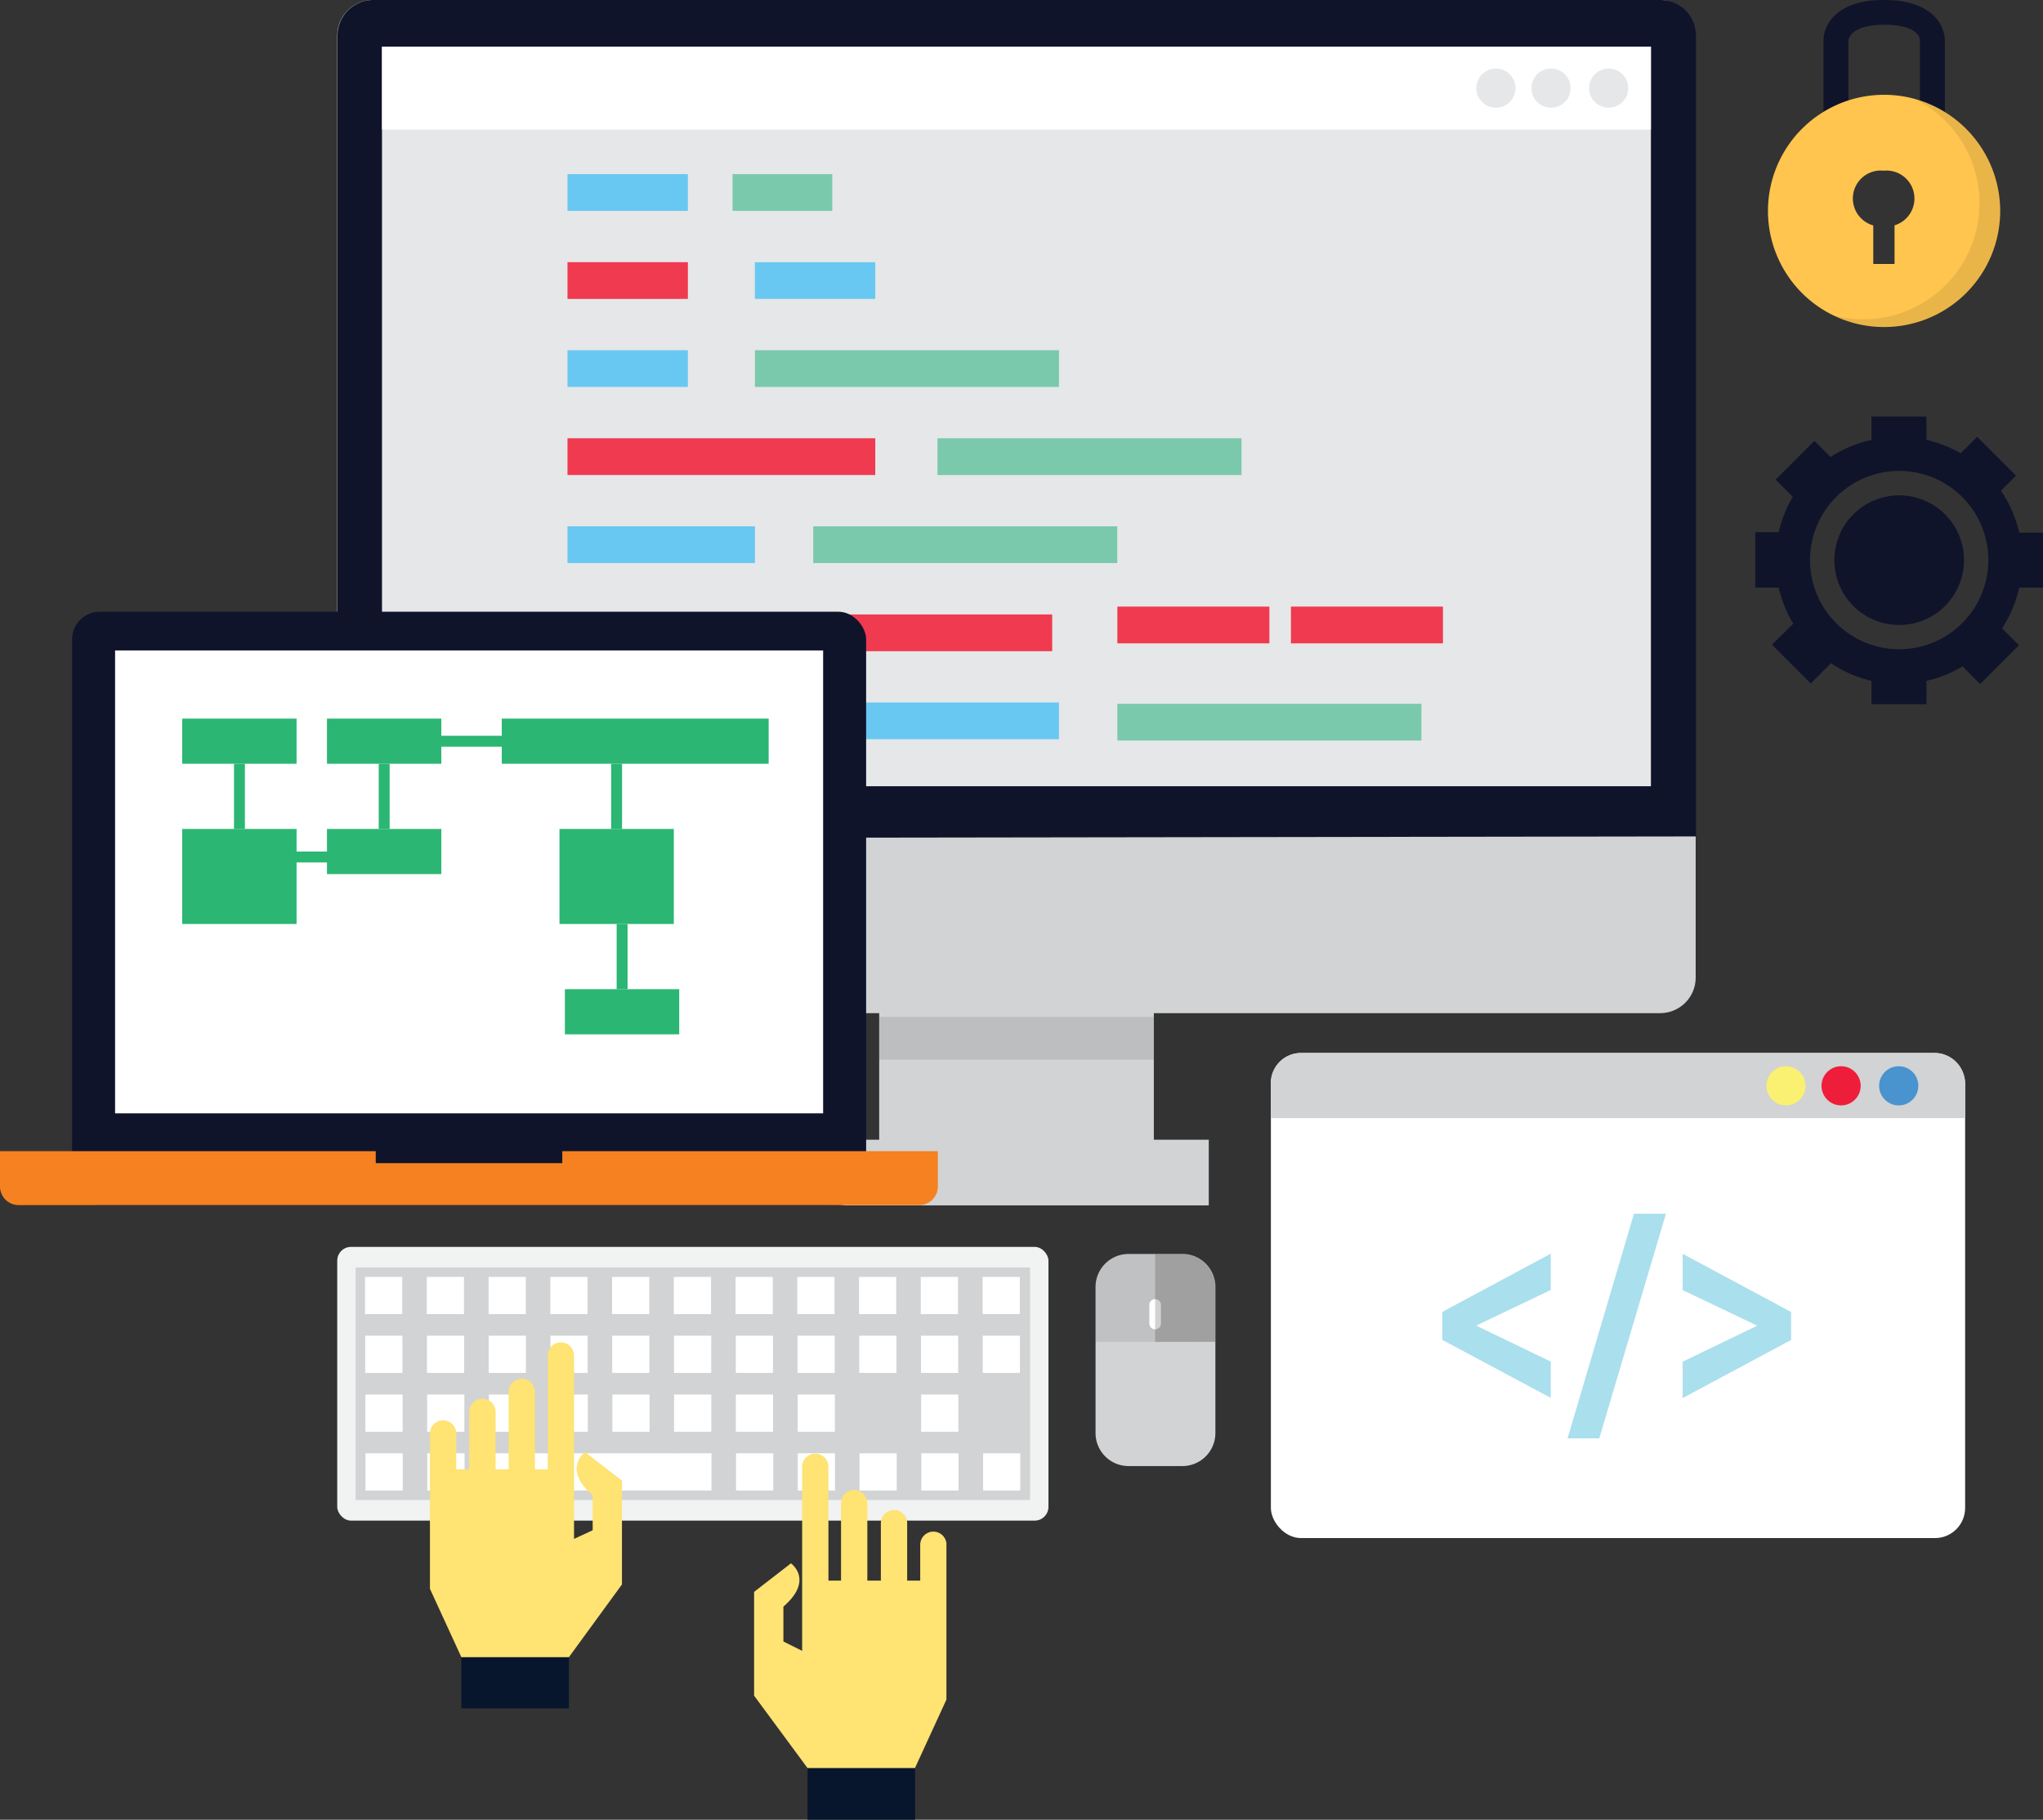 <svg xmlns="http://www.w3.org/2000/svg" viewBox="0 0 219.06 195.11"><rect x="0" y="0" width="219.06" height="195.11" fill="#333333" stroke="none"/><defs><style>
@-webkit-keyframes rotation {
		from {
				-webkit-transform: rotate(0deg);
		}
		to {
				-webkit-transform: rotate(359deg);
		}
}
.rotate{-webkit-animation: rotation 2.5s infinite linear;transform-origin: 90% 35%;}
	.cls-1{fill:#f1f2f2;}.cls-2{fill:#d1d3d4;}.cls-3{fill:#fff;}.cls-4{fill:#07162c;}.cls-5{fill:#ffe373;}.cls-6{fill:#0f142b;}.cls-7{fill:#ffc54e;}.cls-22,.cls-8{fill:#231f20;}.cls-14,.cls-8{opacity:0.1;}.cls-9{fill:#aadfed;}.cls-10{fill:#faf071;}.cls-11{fill:#ee1e3b;}.cls-12{fill:#4993cf;}.cls-13{fill:#e6e7e8;}.cls-15{fill:#716558;}.cls-16{fill:#9a8379;}.cls-17{fill:#69c8f2;}.cls-18{fill:#ef3a50;}.cls-19{fill:#7ac9ac;}.cls-20{fill:#f58120;}.cls-21{fill:#2bb673;}.cls-22{opacity:0.2;}</style></defs><title>webdev</title><g id="Layer_2" data-name="Layer 2"><g id="Layer_1-2" data-name="Layer 1"><g id="Coding"><rect class="cls-1" x="36.16" y="133.69" width="76.26" height="29.35" rx="1.48" ry="1.48"/><rect class="cls-2" x="38.13" y="135.9" width="72.32" height="24.93"/><rect class="cls-3" x="39.14" y="136.91" width="3.99" height="3.99"/><rect class="cls-3" x="45.76" y="136.91" width="3.99" height="3.99"/><rect class="cls-3" x="52.39" y="136.91" width="3.99" height="3.99"/><rect class="cls-3" x="59.01" y="136.91" width="3.99" height="3.99"/><rect class="cls-3" x="65.63" y="136.91" width="3.99" height="3.99"/><rect class="cls-3" x="72.25" y="136.91" width="3.99" height="3.99"/><rect class="cls-3" x="78.87" y="136.91" width="3.99" height="3.99"/><rect class="cls-3" x="85.49" y="136.91" width="3.99" height="3.99"/><rect class="cls-3" x="92.11" y="136.91" width="3.99" height="3.99"/><rect class="cls-3" x="98.73" y="136.91" width="3.99" height="3.99"/><rect class="cls-3" x="105.36" y="136.91" width="3.99" height="3.99"/><rect class="cls-3" x="39.16" y="143.21" width="3.99" height="3.99"/><rect class="cls-3" x="45.78" y="143.21" width="3.99" height="3.99"/><rect class="cls-3" x="52.4" y="143.21" width="3.99" height="3.99"/><rect class="cls-3" x="59.02" y="143.21" width="3.99" height="3.99"/><rect class="cls-3" x="65.64" y="143.21" width="3.99" height="3.99"/><rect class="cls-3" x="72.27" y="143.21" width="3.99" height="3.99"/><rect class="cls-3" x="78.89" y="143.21" width="3.99" height="3.99"/><rect class="cls-3" x="85.51" y="143.21" width="3.99" height="3.99"/><rect class="cls-3" x="92.13" y="143.21" width="3.99" height="3.99"/><rect class="cls-3" x="98.75" y="143.21" width="3.99" height="3.99"/><rect class="cls-3" x="105.37" y="143.21" width="3.99" height="3.99"/><rect class="cls-3" x="39.18" y="149.52" width="3.99" height="3.99"/><rect class="cls-3" x="45.8" y="149.52" width="3.99" height="3.99"/><rect class="cls-3" x="52.42" y="149.52" width="3.99" height="3.99"/><rect class="cls-3" x="59.04" y="149.52" width="3.99" height="3.99"/><rect class="cls-3" x="65.66" y="149.52" width="3.99" height="3.99"/><rect class="cls-3" x="72.28" y="149.52" width="3.99" height="3.99"/><rect class="cls-3" x="78.9" y="149.52" width="3.99" height="3.99"/><rect class="cls-3" x="85.53" y="149.52" width="3.99" height="3.99"/><rect class="cls-3" x="98.77" y="149.52" width="3.99" height="3.99"/><rect class="cls-3" x="39.19" y="155.82" width="3.99" height="3.99"/><rect class="cls-3" x="45.82" y="155.82" width="3.99" height="3.99"/><polygon class="cls-3" points="72.3 155.82 72.25 155.9 72.25 155.82 65.68 155.82 59.06 155.82 52.44 155.82 52.44 159.81 59.06 159.81 65.68 159.81 69.54 159.81 72.25 159.81 76.29 159.81 76.29 155.82 72.3 155.82"/><rect class="cls-3" x="78.92" y="155.82" width="3.99" height="3.99"/><rect class="cls-3" x="85.54" y="155.82" width="3.99" height="3.99"/><rect class="cls-3" x="92.16" y="155.82" width="3.99" height="3.99"/><rect class="cls-3" x="98.79" y="155.82" width="3.99" height="3.99"/><rect class="cls-3" x="105.41" y="155.82" width="3.99" height="3.99"/><rect class="cls-4" x="86.59" y="189.61" width="11.53" height="5.5"/><path class="cls-5" d="M101.49,165.63a1.41,1.41,0,1,0-2.82,0h0v3.84h-1.4v-6.16h0a1.41,1.41,0,1,0-2.82,0h0v6.16H93v-8.31h0a1.41,1.41,0,0,0-2.82,0h0v8.31H88.83v-12.2h0s0,0,0,0a1.41,1.41,0,1,0-2.82,0s0,0,0,0h0V177L84,176v-3.74c3.32-2.87.81-4.64.81-4.64l-3.95,3.06v11.13l5.72,7.75H98.11l3.37-7.33V165.63Z"/><rect class="cls-4" x="49.47" y="177.68" width="11.53" height="5.49"/><path class="cls-5" d="M46.1,153.7a1.41,1.41,0,0,1,2.82,0h0v3.84h1.4v-6.16h0a1.41,1.41,0,1,1,2.82,0h0v6.16h1.4v-8.31h0a1.41,1.41,0,1,1,2.82,0h0v8.31h1.37v-12.2h0s0,0,0,0a1.41,1.41,0,0,1,2.82,0s0,0,0,0h0V165l2-.93v-3.74c-3.32-2.87-.81-4.64-.81-4.64l3.95,3.06v11.13L61,177.68H49.47l-3.37-7.33V153.7Z"/>
<g class="rotate">
<path class="cls-6" d="M214.55,52.61,216.17,51,212,46.83l-1.77,1.77a13.11,13.11,0,0,0-3.67-1.44V44.66h-5.89v2.51A13.14,13.14,0,0,0,196.28,49l-1.73-1.73-4.16,4.16,1.84,1.84a13.16,13.16,0,0,0-1.51,3.79h-2.51V63h2.51a13.17,13.17,0,0,0,1.56,3.87L190,69.12l4.16,4.16,2.17-2.17A13.16,13.16,0,0,0,200.67,73v2.5h5.89V73a13.17,13.17,0,0,0,3.87-1.55l1.89,1.89,4.16-4.16-1.81-1.81A13.16,13.16,0,0,0,216.51,63h2.55V57.11h-2.55A13.15,13.15,0,0,0,214.55,52.61Zm-10.91,17a9.56,9.56,0,1,1,9.56-9.56A9.56,9.56,0,0,1,203.64,69.61Z"/><circle class="cls-6" cx="203.64" cy="60.06" r="6.95"/></g>
<path class="cls-6" d="M207.48,1.82C206.38.64,204.5,0,202.08,0h-.15c-2.42,0-4.26.64-5.35,1.81a3.81,3.81,0,0,0-1.06,2.6V18.67h2.68V4.32a1.28,1.28,0,0,1,.34-.67c.58-.62,1.82-1,3.49-1,3,0,3.8,1,3.83,1.65V18.67h2.68V4.42A3.81,3.81,0,0,0,207.48,1.82Z"/><path class="cls-7" d="M205.25,10.59a12.45,12.45,0,1,0,9.22,12A12.48,12.48,0,0,0,205.25,10.59ZM202,18.3a3,3,0,0,1,1.14,5.86v4.14h-2.28V24.17A3,3,0,0,1,202,18.3Z"/><path class="cls-8" d="M205.25,10.59a12.45,12.45,0,0,1-8.67,23.22,12.45,12.45,0,1,0,8.67-23.22Z"/><rect class="cls-3" x="136.27" y="112.9" width="74.44" height="52.01" rx="3.23" ry="3.23"/><path class="cls-2" d="M207.49,112.9h-68a3.24,3.24,0,0,0-3.23,3.23v3.75h74.44v-3.75A3.24,3.24,0,0,0,207.49,112.9Z"/><path class="cls-9" d="M154.65,143.66v-3l11.63-6.24v3.89l-8,3.82,8,3.86v3.89Z"/><path class="cls-9" d="M178.63,130.14l-7.15,24.08h-3.4l7.12-24.08Z"/><path class="cls-9" d="M180.42,149.9V146l8-3.86-8-3.82v-3.89l11.63,6.24v3Z"/><circle class="cls-10" cx="191.5" cy="116.42" r="2.1"/><circle class="cls-11" cx="197.41" cy="116.42" r="2.1"/><circle class="cls-12" cx="203.59" cy="116.42" r="2.1"/><rect class="cls-2" x="94.27" y="104.99" width="29.45" height="19.04"/><rect class="cls-2" x="36.16" width="145.66" height="108.63" rx="3.81" ry="3.81"/><path class="cls-6" d="M178,0H40a3.82,3.82,0,0,0-3.81,3.81V89.89l145.66-.21V3.81A3.82,3.82,0,0,0,178,0Z"/><rect class="cls-13" x="40.96" y="5.01" width="136.06" height="79.29"/><rect class="cls-2" x="88.37" y="122.2" width="41.24" height="7.04"/><rect class="cls-14" x="94.27" y="109.03" width="29.45" height="4.59"/><rect class="cls-3" x="40.96" y="5.01" width="136.06" height="8.88"/><circle class="cls-13" cx="160.4" cy="9.45" r="2.1"/><circle class="cls-13" cx="166.31" cy="9.45" r="2.1"/><circle class="cls-13" cx="172.49" cy="9.45" r="2.1"/><path class="cls-15" d="M87.39,31a.23.23,0,0,0,0-.05Z"/><polygon class="cls-16" points="96.52 46.48 94.85 46.16 94.85 46.16 96.52 46.48 96.52 46.48"/><rect class="cls-17" x="60.85" y="18.67" width="12.91" height="3.94"/><rect class="cls-17" x="80.94" y="28.11" width="12.91" height="3.94"/><rect class="cls-18" x="60.85" y="28.11" width="12.91" height="3.94"/><rect class="cls-17" x="60.85" y="37.55" width="12.91" height="3.94"/><rect class="cls-19" x="80.95" y="37.55" width="32.6" height="3.94"/><rect class="cls-19" x="100.52" y="46.99" width="32.6" height="3.94"/><rect class="cls-19" x="78.55" y="18.67" width="10.69" height="3.94"/><rect class="cls-19" x="87.2" y="56.43" width="32.6" height="3.94"/><rect class="cls-18" x="80.22" y="65.88" width="32.6" height="3.94"/><rect class="cls-18" x="119.81" y="65.04" width="16.3" height="3.94"/><rect class="cls-18" x="138.42" y="65.04" width="16.3" height="3.94"/><rect class="cls-19" x="119.81" y="75.46" width="32.6" height="3.94"/><rect class="cls-18" x="60.85" y="46.99" width="33" height="3.94"/><rect class="cls-17" x="60.85" y="56.43" width="20.1" height="3.94"/><rect class="cls-19" x="60.85" y="65.88" width="12.91" height="3.94"/><rect class="cls-17" x="60.85" y="75.32" width="52.7" height="3.94"/><rect class="cls-6" x="7.73" y="65.59" width="85.14" height="63.65" rx="2.96" ry="2.96"/><rect class="cls-3" x="12.34" y="69.74" width="75.92" height="49.63"/><path class="cls-20" d="M98.56,123.43H60.29v1.28h-20v-1.28H0v3.78a2,2,0,0,0,2,2H98.56a2,2,0,0,0,2-2v-3.78Z"/><rect class="cls-21" x="19.54" y="77.05" width="12.26" height="4.84"/><rect class="cls-21" x="19.54" y="88.88" width="12.26" height="10.19"/><rect class="cls-21" x="59.99" y="88.88" width="12.26" height="10.19"/><rect class="cls-21" x="35.06" y="77.05" width="12.26" height="4.84"/><rect class="cls-21" x="35.06" y="88.88" width="12.26" height="4.84"/><rect class="cls-21" x="60.57" y="106.06" width="12.26" height="4.84"/><rect class="cls-21" x="53.8" y="77.05" width="28.62" height="4.84"/><rect class="cls-21" x="65.53" y="81.89" width="1.17" height="6.99"/><rect class="cls-21" x="66.12" y="99.07" width="1.17" height="6.99"/><rect class="cls-21" x="25.09" y="81.89" width="1.17" height="6.99"/><rect class="cls-21" x="40.61" y="81.89" width="1.17" height="6.99"/><rect class="cls-21" x="47.04" y="78.89" width="6.99" height="1.17"/><rect class="cls-21" x="29.86" y="91.3" width="6.99" height="1.17"/><path class="cls-2" d="M126.76,134.45H121a3.54,3.54,0,0,0-3.53,3.53v15.68a3.54,3.54,0,0,0,3.53,3.53h5.79a3.54,3.54,0,0,0,3.53-3.53V138A3.54,3.54,0,0,0,126.76,134.45Z"/><path class="cls-8" d="M126.76,134.45H121a3.54,3.54,0,0,0-3.53,3.53v5.89h12.85V138A3.54,3.54,0,0,0,126.76,134.45Z"/><path class="cls-3" d="M124.48,141.91a.62.62,0,1,1-1.24,0v-2a.62.62,0,1,1,1.24,0Z"/><path class="cls-22" d="M130.29,143.86V138a3.54,3.54,0,0,0-3.53-3.53h-2.9v9.42Z"/></g></g></g></svg>